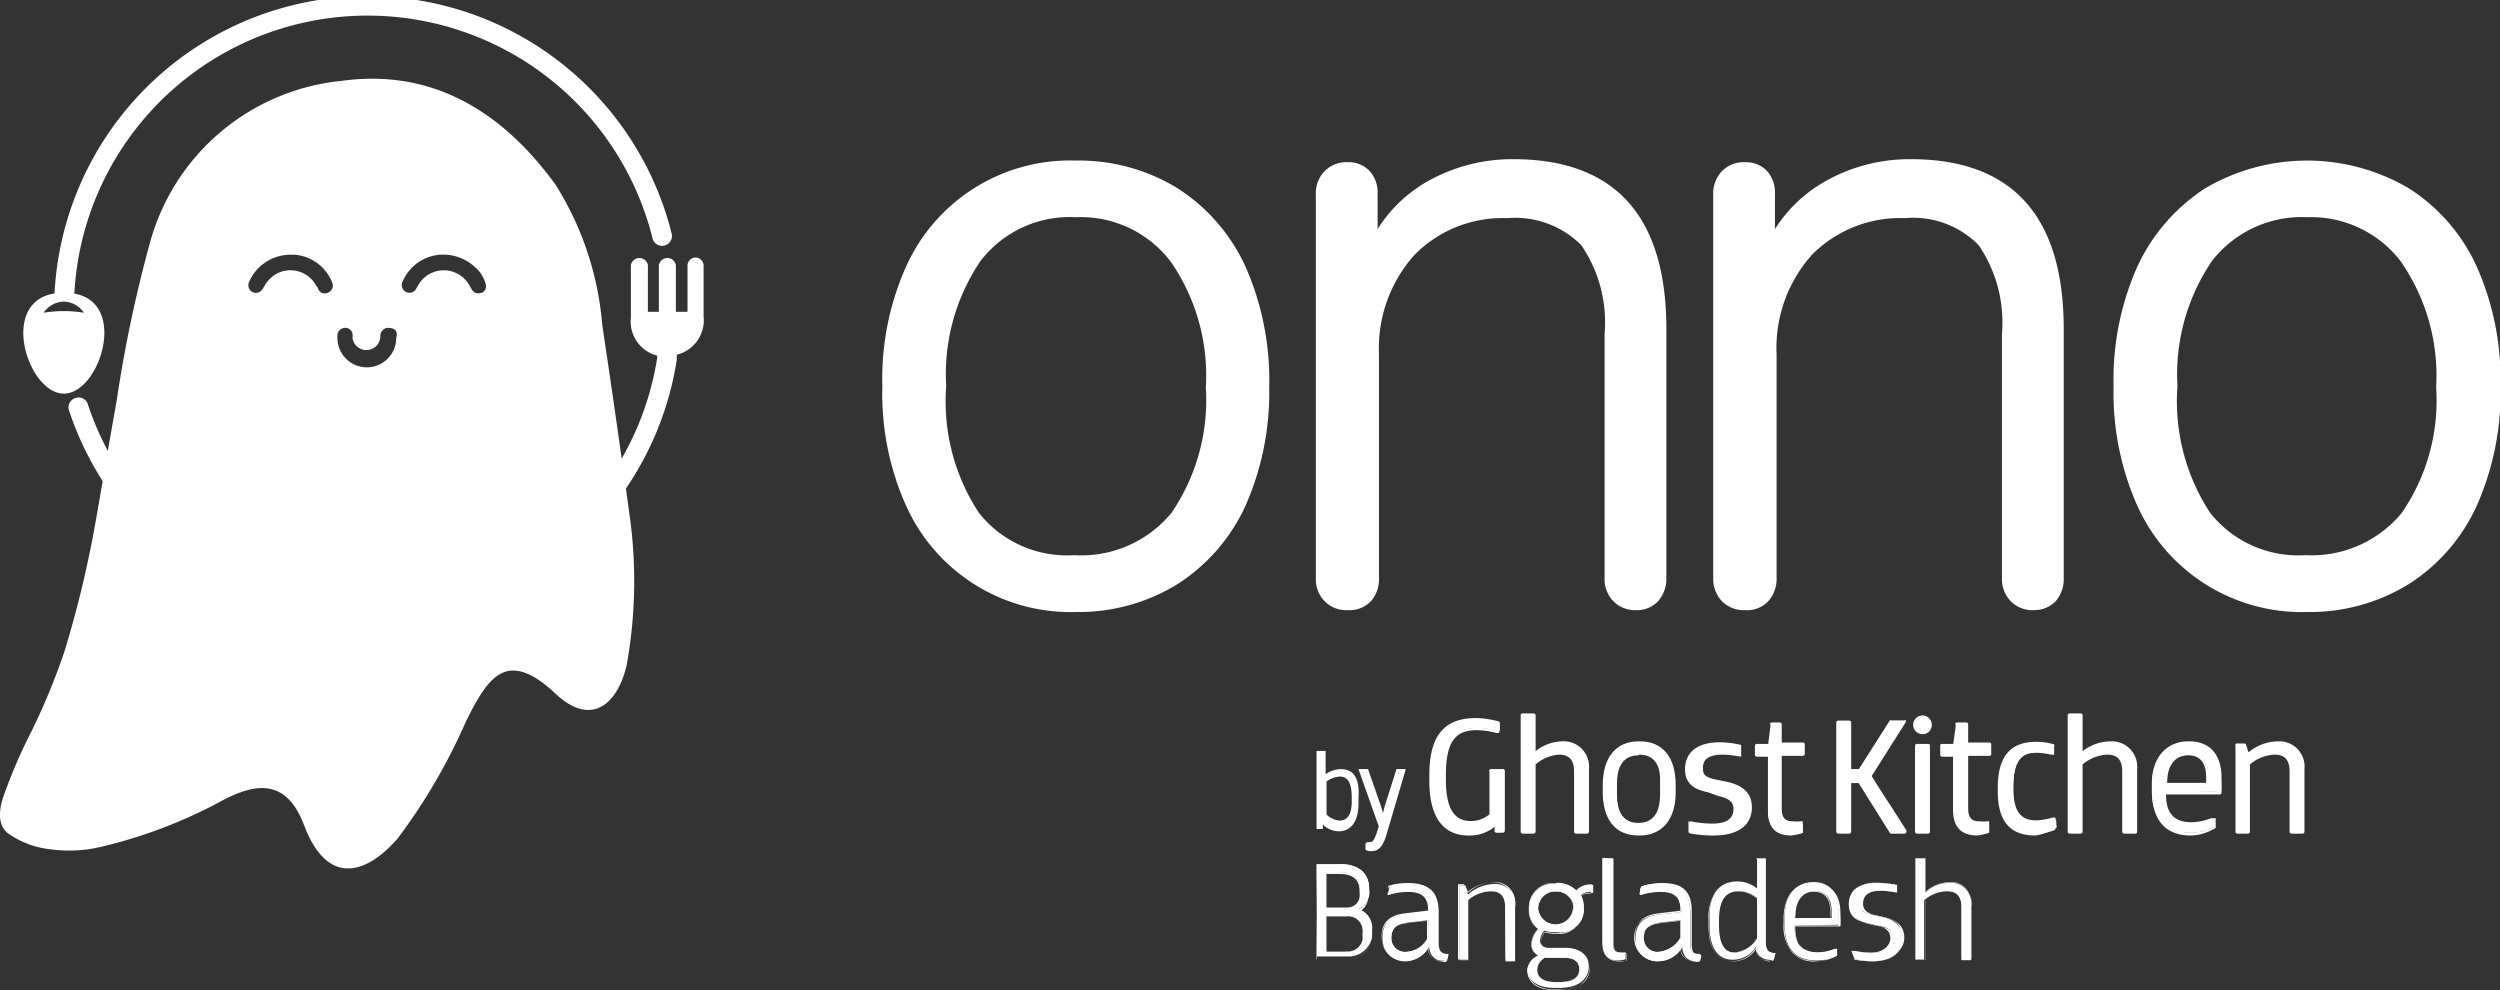 <svg xmlns="http://www.w3.org/2000/svg" viewBox="0 0 107.27 42.48"><rect x="0" y="0" width="107.27" height="42.48" fill="#333333" stroke="none"/><defs><style>.cls-1,.cls-2{fill:#fff;}.cls-1{fill-rule:evenodd;}</style></defs><title>onno logo 3</title><g id="Layer_2" data-name="Layer 2"><g id="Layer_1-2" data-name="Layer 1"><path class="cls-1" d="M12.1,13.3a.68.68,0,1,0,.67.68A.67.67,0,0,0,12.1,13.3Z"/><path class="cls-1" d="M19.16,13.3a.68.68,0,1,0,.68.68A.67.67,0,0,0,19.16,13.3Z"/><path class="cls-2" d="M29.87,11.05a.35.35,0,0,0-.37.33v2H29v-2a.37.37,0,0,0-.73,0v2h-.47v-2a.37.37,0,0,0-.73,0v2.25h0a1.51,1.51,0,0,0,1.13,1.63v.09a12.61,12.61,0,0,1-24.43,2,.41.41,0,0,0-.54-.27.42.42,0,0,0-.27.53,13.46,13.46,0,0,0,26.08-2.18s0-.09,0-.14v-.07h0a1.52,1.52,0,0,0,1.15-1.64h0V11.38A.36.36,0,0,0,29.87,11.05Z"/><path class="cls-2" d="M3.19,12.6A12.6,12.6,0,0,1,28,10.23a.42.42,0,0,0,.82-.21A13.45,13.45,0,0,0,2.34,12.59c-2.4.38-1.14,4.3.4,4.3S5.51,13,3.19,12.6Zm-.45.75a4.79,4.79,0,0,0-.87.07,1.09,1.09,0,0,1,.87-.48,1.08,1.08,0,0,1,.86.48A4.76,4.76,0,0,0,2.74,13.35Z"/><path class="cls-1" d="M27,22q-.55-4-1.16-8.07a13.31,13.31,0,0,0-2-6c-2.26-3.12-5.27-5-9.18-4.46a9.49,9.49,0,0,0-8.24,7A56.91,56.91,0,0,0,5,17.24c-.29,1.58-.55,3.17-.83,4.76h0a47.08,47.08,0,0,1-1.4,5.94,28.31,28.31,0,0,1-1.4,3.4A22.87,22.87,0,0,0,.17,34.11c-.4,1.11,0,1.54.21,1.67a3.83,3.83,0,0,0,1.77.66,5.93,5.93,0,0,0,2.29-.13,20.88,20.88,0,0,0,4.93-1.87c1.56-.86,2.91-1.09,3.69,1,1,2.61,2.67,2.07,4,.54A25,25,0,0,0,20,30.94c.91-1.8,1.7-3.18,3.82-1.19,1.65,1.56,2.75.3,3.08-1.27A20.33,20.33,0,0,0,27,22ZM14.09,12.55a.31.31,0,0,1-.44-.15c0-.05-.06-.11-.1-.17a1.25,1.25,0,0,0-2.09-.13c-.08.1-.13.21-.2.31a.33.33,0,0,1-.43.12.34.34,0,0,1-.14-.44,1.94,1.94,0,0,1,1.86-1.16h.1a1.89,1.89,0,0,1,1.59,1.16A.33.33,0,0,1,14.09,12.55ZM17,14.5s0,0,0,.06a1.26,1.26,0,0,1-2.52-.12.33.33,0,0,1,.29-.37.31.31,0,0,1,.36.3l0,.16a.6.6,0,0,0,1.19-.11.34.34,0,0,1,.38-.35C17,14.09,17.07,14.26,17,14.5Zm3.65-1.94a.32.32,0,0,1-.39-.11l-.11-.19a1.26,1.26,0,0,0-2.13-.14c-.07.1-.12.2-.18.3a.33.33,0,0,1-.49.06.34.34,0,0,1-.05-.45,1.89,1.89,0,0,1,1.58-1.1,2,2,0,0,1,1.49.52,1.46,1.46,0,0,1,.47.74A.31.31,0,0,1,20.69,12.56Z"/><path class="cls-2" d="M41.91,24.87a7.7,7.7,0,0,1-2.84-3.31,11.46,11.46,0,0,1-1-5,11.46,11.46,0,0,1,1-5,7.7,7.7,0,0,1,2.84-3.31,8.37,8.37,0,0,1,8.5,0,7.57,7.57,0,0,1,2.84,3.31,11.6,11.6,0,0,1,1,5,11.6,11.6,0,0,1-1,5,7.57,7.57,0,0,1-2.84,3.31,8.37,8.37,0,0,1-8.5,0Zm8.53-2.78A8.68,8.68,0,0,0,52,16.57a8.77,8.77,0,0,0-1.54-5.5,5.1,5.1,0,0,0-4.26-2,5.08,5.08,0,0,0-4.28,2,8.84,8.84,0,0,0-1.52,5.5,8.87,8.87,0,0,0,1.49,5.52A5.06,5.06,0,0,0,46.13,24,5.17,5.17,0,0,0,50.44,22.09Z"/><path class="cls-2" d="M46.17,26.26a7.74,7.74,0,0,1-7.31-4.6,11.77,11.77,0,0,1-1-5.09,11.77,11.77,0,0,1,1-5.09,7.71,7.71,0,0,1,7.31-4.59,8.08,8.08,0,0,1,4.36,1.19,7.88,7.88,0,0,1,2.93,3.4,12.07,12.07,0,0,1,1,5.09,12.07,12.07,0,0,1-1,5.09,7.88,7.88,0,0,1-2.93,3.4A8.08,8.08,0,0,1,46.17,26.26Zm0-18.93a7.31,7.31,0,0,0-6.9,4.34,11.37,11.37,0,0,0-1,4.9,11.37,11.37,0,0,0,1,4.9,7.77,7.77,0,0,0,11,3.21,7.45,7.45,0,0,0,2.77-3.21,11.67,11.67,0,0,0,1-4.9,11.67,11.67,0,0,0-1-4.9,7.45,7.45,0,0,0-2.77-3.21A7.57,7.57,0,0,0,46.17,7.33Zm0,16.9a5.34,5.34,0,0,1-4.45-2,9.12,9.12,0,0,1-1.54-5.66,9.09,9.09,0,0,1,1.57-5.64,5.84,5.84,0,0,1,8.9,0,9,9,0,0,1,1.58,5.64,8.93,8.93,0,0,1-1.57,5.66A5.44,5.44,0,0,1,46.13,24.23Zm0-14.91a4.83,4.83,0,0,0-4.1,1.88,8.66,8.66,0,0,0-1.47,5.37A8.69,8.69,0,0,0,42,22a4.81,4.81,0,0,0,4.09,1.82A5,5,0,0,0,50.27,22a8.58,8.58,0,0,0,1.47-5.38,8.59,8.59,0,0,0-1.49-5.37A4.84,4.84,0,0,0,46.17,9.32Z"/><path class="cls-2" d="M71.3,14.17V24.79a1.17,1.17,0,0,1-.29.85,1,1,0,0,1-.79.32,1.11,1.11,0,0,1-.82-.32,1.14,1.14,0,0,1-.31-.85V14.32a6.06,6.06,0,0,0-1-4,4.15,4.15,0,0,0-3.33-1.24,5.5,5.5,0,0,0-4.19,1.66A6.14,6.14,0,0,0,59,15.22v9.57a1.22,1.22,0,0,1-.29.85,1,1,0,0,1-.8.32,1.11,1.11,0,0,1-.82-.32,1.18,1.18,0,0,1-.3-.85V8.35A1.18,1.18,0,0,1,57,7.5a1.11,1.11,0,0,1,.82-.32,1,1,0,0,1,.76.3,1.16,1.16,0,0,1,.29.83v2.36A6,6,0,0,1,61.32,8,7,7,0,0,1,65,7.11Q71.31,7.11,71.3,14.17Z"/><path class="cls-2" d="M70.22,26.18a1.3,1.3,0,0,1-1-.39,1.36,1.36,0,0,1-.37-1V14.32a5.86,5.86,0,0,0-1-3.8,4,4,0,0,0-3.16-1.16,5.31,5.31,0,0,0-4,1.58,6,6,0,0,0-1.52,4.28v9.57a1.44,1.44,0,0,1-.34,1,1.27,1.27,0,0,1-1,.39,1.3,1.3,0,0,1-1-.39,1.36,1.36,0,0,1-.37-1V8.35a1.36,1.36,0,0,1,.37-1,1.3,1.3,0,0,1,1-.39,1.23,1.23,0,0,1,.93.37,1.37,1.37,0,0,1,.35,1v1.5a6.06,6.06,0,0,1,2.06-2,7.4,7.4,0,0,1,3.76-1c4.36,0,6.57,2.44,6.57,7.28V24.79a1.45,1.45,0,0,1-.35,1A1.23,1.23,0,0,1,70.22,26.18ZM64.71,8.91a4.38,4.38,0,0,1,3.51,1.32,6.31,6.31,0,0,1,1.1,4.09V24.79a.94.94,0,0,0,.25.7.83.83,0,0,0,.65.24.77.77,0,0,0,.62-.24,1,1,0,0,0,.24-.7V14.17c0-4.6-2-6.84-6.12-6.84a6.87,6.87,0,0,0-3.52.89,5.7,5.7,0,0,0-2.32,2.55l-.44.89V8.31a.94.94,0,0,0-.22-.68.81.81,0,0,0-.6-.23.84.84,0,0,0-.65.25.94.94,0,0,0-.25.7V24.79a1,1,0,0,0,.25.7.83.83,0,0,0,.65.24.79.79,0,0,0,.63-.24,1,1,0,0,0,.23-.7V15.22a6.38,6.38,0,0,1,1.64-4.58A5.73,5.73,0,0,1,64.71,8.91Z"/><path class="cls-2" d="M88.36,14.17V24.79a1.22,1.22,0,0,1-.29.85,1,1,0,0,1-.8.32,1.07,1.07,0,0,1-.81-.32,1.14,1.14,0,0,1-.31-.85V14.32a6.06,6.06,0,0,0-1.05-4,4.17,4.17,0,0,0-3.34-1.24,5.48,5.48,0,0,0-4.18,1.66A6.14,6.14,0,0,0,76,15.22v9.57a1.22,1.22,0,0,1-.29.85,1,1,0,0,1-.8.32,1.08,1.08,0,0,1-.81-.32,1.14,1.14,0,0,1-.31-.85V8.35a1.14,1.14,0,0,1,.31-.85,1.08,1.08,0,0,1,.81-.32,1,1,0,0,1,.77.3,1.16,1.16,0,0,1,.28.83v2.36A6,6,0,0,1,78.37,8,7.07,7.07,0,0,1,82,7.11Q88.35,7.11,88.36,14.17Z"/><path class="cls-2" d="M87.27,26.18a1.3,1.3,0,0,1-1-.39,1.36,1.36,0,0,1-.37-1V14.32a5.88,5.88,0,0,0-1-3.8,3.93,3.93,0,0,0-3.16-1.16,5.32,5.32,0,0,0-4,1.58,6,6,0,0,0-1.51,4.28v9.57a1.45,1.45,0,0,1-.35,1,1.25,1.25,0,0,1-1,.39,1.3,1.3,0,0,1-1-.39,1.4,1.4,0,0,1-.37-1V8.35a1.4,1.4,0,0,1,.37-1,1.3,1.3,0,0,1,1-.39,1.23,1.23,0,0,1,.93.37,1.37,1.37,0,0,1,.35,1v1.5a6.09,6.09,0,0,1,2.07-2,7.35,7.35,0,0,1,3.76-1c4.35,0,6.56,2.44,6.56,7.28V24.79a1.44,1.44,0,0,1-.34,1A1.27,1.27,0,0,1,87.27,26.18Z"/><path class="cls-2" d="M94.7,24.87a7.7,7.7,0,0,1-2.84-3.31,11.46,11.46,0,0,1-1-5,11.46,11.46,0,0,1,1-5A7.7,7.7,0,0,1,94.7,8.27a8.37,8.37,0,0,1,8.5,0,7.65,7.65,0,0,1,2.85,3.31,11.76,11.76,0,0,1,1,5,11.76,11.76,0,0,1-1,5,7.65,7.65,0,0,1-2.85,3.31,8.37,8.37,0,0,1-8.5,0Zm8.54-2.78a8.74,8.74,0,0,0,1.52-5.52,8.71,8.71,0,0,0-1.54-5.5,5.6,5.6,0,0,0-8.53,0,8.77,8.77,0,0,0-1.53,5.5,8.87,8.87,0,0,0,1.49,5.52A5.06,5.06,0,0,0,98.92,24,5.19,5.19,0,0,0,103.24,22.09Z"/><path class="cls-2" d="M99,26.26a7.74,7.74,0,0,1-7.31-4.6,11.92,11.92,0,0,1-1-5.09,11.92,11.92,0,0,1,1-5.09,8,8,0,0,1,2.93-3.4,8.62,8.62,0,0,1,8.74,0,7.81,7.81,0,0,1,2.93,3.4,11.92,11.92,0,0,1,1,5.09,11.92,11.92,0,0,1-1,5.09,7.81,7.81,0,0,1-2.93,3.4A8.08,8.08,0,0,1,99,26.26ZM99,7.33a7.28,7.28,0,0,0-6.89,4.34,11.37,11.37,0,0,0-1,4.9,11.37,11.37,0,0,0,1,4.9A7.28,7.28,0,0,0,99,25.81a7.61,7.61,0,0,0,4.12-1.13,7.37,7.37,0,0,0,2.76-3.21,11.52,11.52,0,0,0,1-4.9,11.52,11.52,0,0,0-1-4.9,7.37,7.37,0,0,0-2.76-3.21A7.61,7.61,0,0,0,99,7.33Zm0,16.9a5.34,5.34,0,0,1-4.45-2,9.12,9.12,0,0,1-1.53-5.66,9.09,9.09,0,0,1,1.56-5.64,5.84,5.84,0,0,1,8.9,0A9,9,0,0,1,105,16.57a9,9,0,0,1-1.57,5.66A5.47,5.47,0,0,1,98.92,24.23ZM99,9.32a4.88,4.88,0,0,0-4.09,1.88,8.66,8.66,0,0,0-1.48,5.37A8.74,8.74,0,0,0,94.83,22a4.81,4.81,0,0,0,4.09,1.82A5,5,0,0,0,103.06,22a8.51,8.51,0,0,0,1.47-5.38A8.59,8.59,0,0,0,103,11.2,4.84,4.84,0,0,0,99,9.32Z"/><path class="cls-2" d="M64,35v-1.9h.49v2.57h-.29l-.08-.31a1.63,1.63,0,0,1-1.05.39c-.86,0-1.59-.52-1.59-2.26v-.25c0-1.78.73-2.37,1.87-2.37a4.34,4.34,0,0,1,1,.14,2.89,2.89,0,0,1,0,.35l-.07,0a4.27,4.27,0,0,0-.85-.12c-1,0-1.42.47-1.42,2v.22c0,1.45.51,1.84,1.17,1.84A1.35,1.35,0,0,0,64,35Z"/><path class="cls-2" d="M63,35.85c-.76,0-1.67-.41-1.67-2.34v-.25c0-1.67.62-2.45,2-2.45a4.13,4.13,0,0,1,1,.15.07.07,0,0,1,0,.08,3.14,3.14,0,0,1,0,.35s0,.05,0,.06l-.06,0h-.06a3.55,3.55,0,0,0-.83-.12c-.81,0-1.34.33-1.34,1.92v.22c0,1.58.62,1.76,1.09,1.76a1.22,1.22,0,0,0,.78-.29V33.12A.08.08,0,0,1,64,33h.49a.08.08,0,0,1,.08.08v2.57a.09.09,0,0,1-.08.08h-.29a.09.09,0,0,1-.07-.06l0-.19A1.72,1.72,0,0,1,63,35.85ZM63.32,31c-1.22,0-1.79.73-1.79,2.29v.25c0,1.45.5,2.18,1.51,2.18a1.54,1.54,0,0,0,1-.37.1.1,0,0,1,.07,0,.09.09,0,0,1,.06.06l.06.25h.15V33.2h-.33V35a.09.09,0,0,1,0,.07h0a1.38,1.38,0,0,1-.9.35c-.84,0-1.25-.63-1.25-1.92V33.3c0-1.47.43-2.07,1.5-2.07a4.07,4.07,0,0,1,.84.11h0s0-.15,0-.24A4.66,4.66,0,0,0,63.32,31Z"/><path class="cls-2" d="M65.27,35.69v-5h.49v1.69h0A1.92,1.92,0,0,1,67,31.89,1,1,0,0,1,68.1,33v2.67h-.49V33.1c0-.57-.28-.8-.72-.8a1.86,1.86,0,0,0-1.13.46v2.93Z"/><path class="cls-2" d="M68.1,35.77h-.49a.08.08,0,0,1-.07-.08V33.1c0-.49-.21-.72-.65-.72a1.7,1.7,0,0,0-1,.42v2.89a.09.09,0,0,1-.08.08h-.49a.08.08,0,0,1-.07-.08v-5a.08.08,0,0,1,.07-.08h.49a.09.09,0,0,1,.08.08v1.54A1.91,1.91,0,0,1,67,31.81,1.09,1.09,0,0,1,68.18,33v2.67A.09.09,0,0,1,68.1,35.77Zm-.41-.16H68V33A.93.93,0,0,0,67,32a1.88,1.88,0,0,0-1.21.47h-.06a.07.07,0,0,1-.08-.07V30.77h-.33v4.84h.33V32.76a.07.07,0,0,1,0-.06,1.89,1.89,0,0,1,1.18-.47c.53,0,.8.3.8.87Z"/><path class="cls-2" d="M70.36,31.89c.92,0,1.46.66,1.46,1.79V34c0,1.14-.54,1.79-1.46,1.79H70.3c-.92,0-1.45-.65-1.45-1.79v-.3c0-1.13.53-1.79,1.45-1.79Zm1,1.71c0-.77-.3-1.3-1-1.3s-1,.53-1,1.3v.47c0,.77.3,1.29,1,1.29s1-.52,1-1.29Z"/><path class="cls-2" d="M70.36,35.85H70.3c-1,0-1.53-.7-1.53-1.87v-.3c0-1.17.57-1.87,1.53-1.87h.06c1,0,1.54.7,1.54,1.87V34C71.9,35.15,71.32,35.85,70.36,35.85ZM70.3,32c-.87,0-1.37.62-1.37,1.71V34c0,1.09.5,1.71,1.37,1.71h.06c.88,0,1.38-.62,1.38-1.71v-.3c0-1.09-.5-1.71-1.38-1.71Zm0,3.47c-.69,0-1.08-.49-1.08-1.37V33.6c0-.89.39-1.37,1.08-1.37s1.08.48,1.08,1.37v.47C71.41,35,71,35.44,70.33,35.44Zm0-3.06c-.76,0-.92.66-.92,1.22v.47c0,.8.31,1.21.92,1.21s.93-.41.93-1.21V33.6C71.26,33,71.1,32.38,70.33,32.38Z"/><path class="cls-2" d="M72.51,35.32l.07,0a5,5,0,0,0,.91.09c.65,0,1-.24,1-.71s-.18-.52-.73-.64l-.43-.09c-.6-.13-.94-.35-.94-1s.36-1.07,1.42-1.07a5,5,0,0,1,.83.09c0,.15,0,.34,0,.37l-.08,0a4.6,4.6,0,0,0-.72-.08c-.73,0-.94.28-.94.66s.23.48.62.56l.44.1c.75.15,1,.5,1,1,0,.72-.48,1.12-1.45,1.12a4.7,4.7,0,0,1-1-.09A2.78,2.78,0,0,1,72.51,35.32Z"/><path class="cls-2" d="M73.51,35.85a5.31,5.31,0,0,1-1-.09.09.09,0,0,1-.06-.07c0-.14,0-.36,0-.37a.08.08,0,0,1,0-.07l.07,0a.07.07,0,0,1,.06,0,4.93,4.93,0,0,0,.89.09c.61,0,.91-.21.91-.63,0-.25-.11-.44-.67-.56L73.3,34c-.52-.11-1-.31-1-1,0-.34.14-1.15,1.5-1.15a4.25,4.25,0,0,1,.85.1.06.06,0,0,1,.06.08v.17c0,.13,0,.18,0,.21a.07.07,0,0,1,0,.05l-.07,0h0a4.77,4.77,0,0,0-.71-.08c-.76,0-.86.31-.86.58s.06.38.56.49l.44.09c.75.16,1.1.51,1.1,1.11S74.78,35.85,73.51,35.85Zm-.89-.24a4.24,4.24,0,0,0,.89.08c.91,0,1.37-.35,1.37-1,0-.52-.3-.81-1-1l-.44-.09c-.46-.1-.69-.31-.69-.64,0-.49.33-.73,1-.73a4.37,4.37,0,0,1,.71.07h0s0-.09,0-.14,0-.07,0-.1A4.18,4.18,0,0,0,73.8,32c-.87,0-1.35.35-1.35,1s.24.74.89.88l.43.09c.55.13.79.34.79.72s-.19.79-1.07.79a5,5,0,0,1-.89-.09h0C72.6,35.42,72.61,35.52,72.62,35.61Z"/><path class="cls-2" d="M75.33,32h.56l.11-.86h.37V32h1v.41h-1v2.33c0,.5.23.64.55.64a1.81,1.81,0,0,0,.37,0l.07,0v.35a1.83,1.83,0,0,1-.5.07c-.66,0-1-.32-1-1V32.39h-.56Z"/><path class="cls-2" d="M76.86,35.85c-.7,0-1-.36-1-1.11V32.47h-.48a.09.09,0,0,1-.08-.08V32a.08.08,0,0,1,.08-.08h.49l.1-.79A.08.08,0,0,1,76,31h.37a.08.08,0,0,1,.08.08v.78h.91a.08.08,0,0,1,.08.08v.41a.09.09,0,0,1-.08.08h-.91v2.25c0,.49.22.56.47.56a2,2,0,0,0,.36,0s0,0,0,0l.07,0a.1.1,0,0,1,0,.07v.35a.08.08,0,0,1,0,.08A2.21,2.21,0,0,1,76.86,35.85Zm-1.45-3.54h.48a.09.09,0,0,1,.08.08v2.35c0,.66.27.95.89.95a1.83,1.83,0,0,0,.42,0V35.4a2,2,0,0,1-.36,0q-.63,0-.63-.72V32.39a.09.09,0,0,1,.08-.08h.91v-.26h-.91a.08.08,0,0,1-.08-.07V31.2h-.22L76,32a.08.08,0,0,1-.08.06h-.48Z"/><path class="cls-2" d="M81.18,35.69,79.8,33.52h-.45v2.17h-.48V31h.48V33.1h.45L81.16,31h.54L80.22,33.3c.23.4,1.29,2,1.52,2.39Z"/><path class="cls-2" d="M81.74,35.77h-.56a.1.1,0,0,1-.07,0L79.75,33.6h-.32v2.09a.09.09,0,0,1-.08.08h-.48a.09.09,0,0,1-.08-.08V31a.08.08,0,0,1,.08-.08h.48a.08.08,0,0,1,.08.08v2h.33l1.33-2.09a.08.08,0,0,1,.07,0h.54a.08.08,0,0,1,.07,0,.11.11,0,0,1,0,.08L80.31,33.3c.14.23.46.74.78,1.22l.71,1.11a.14.14,0,0,1,0,.06A.09.09,0,0,1,81.74,35.77Zm-.52-.16h.38c-.14-.23-.39-.61-.64-1s-.69-1.06-.81-1.27a.11.11,0,0,1,0-.08l1.41-2.2H81.2l-1.33,2.09a.08.08,0,0,1-.07,0h-.45a.08.08,0,0,1-.08-.08v-2H79v4.55h.32V33.52a.08.08,0,0,1,.08-.08h.45a.06.06,0,0,1,.06,0Z"/><path class="cls-2" d="M82.49,30.79a.32.32,0,1,1-.33.32A.31.31,0,0,1,82.49,30.79ZM82.25,32h.48v3.71h-.48Z"/><path class="cls-2" d="M82.73,35.77h-.48a.09.09,0,0,1-.08-.08V32a.08.08,0,0,1,.08-.08h.48a.07.07,0,0,1,.08.08v3.71A.08.08,0,0,1,82.73,35.77Zm-.4-.16h.32V32.05h-.32Zm.16-4.11a.4.4,0,1,1,.4-.39A.39.39,0,0,1,82.49,31.5Zm0-.63a.23.23,0,0,0-.25.24.22.22,0,0,0,.25.23.22.22,0,0,0,.24-.23A.22.22,0,0,0,82.49,30.87Z"/><path class="cls-2" d="M83.33,32h.55l.11-.86h.38V32h1v.41h-1v2.33c0,.5.22.64.54.64a2,2,0,0,0,.38,0l.06,0v.35a1.8,1.8,0,0,1-.49.07c-.66,0-1-.32-1-1V32.39h-.55Z"/><path class="cls-2" d="M84.86,35.85c-.71,0-1.06-.36-1.06-1.11V32.47h-.47a.08.08,0,0,1-.08-.08V32a.07.07,0,0,1,.08-.08h.48l.11-.79A.08.08,0,0,1,84,31h.38a.08.08,0,0,1,.07.08v.78h.91a.07.07,0,0,1,.08.08v.41a.08.08,0,0,1-.08.08h-.91v2.25c0,.49.23.56.47.56a1.77,1.77,0,0,0,.36,0,0,0,0,0,1,0,0l.07,0a.08.08,0,0,1,0,.07v.35a.08.08,0,0,1-.05.08A2.18,2.18,0,0,1,84.86,35.85ZM83.4,32.31h.48a.08.08,0,0,1,.08.08v2.35c0,.66.28.95.9.95a1.83,1.83,0,0,0,.42,0V35.4a2.28,2.28,0,0,1-.37,0c-.42,0-.62-.24-.62-.72V32.39a.08.08,0,0,1,.08-.08h.91v-.26h-.91a.07.07,0,0,1-.08-.07V31.2h-.23L84,32s0,.06-.08.06H83.4Z"/><path class="cls-2" d="M88.18,35.61a2.27,2.27,0,0,1-.84.16c-1,0-1.54-.49-1.54-1.83v-.11c0-1.43.56-1.94,1.58-1.94a2.32,2.32,0,0,1,.73.11c0,.13,0,.35,0,.35l0,0a3,3,0,0,0-.63-.08c-.66,0-1.1.27-1.1,1.54v.1c0,1.23.54,1.42,1.09,1.42a2.49,2.49,0,0,0,.7-.13l.06,0A2.32,2.32,0,0,1,88.18,35.61Z"/><path class="cls-2" d="M87.34,35.85c-1.1,0-1.62-.61-1.62-1.91v-.11c0-1.38.53-2,1.66-2a2.84,2.84,0,0,1,.76.11.11.11,0,0,1,0,.09l0,.35a.1.1,0,0,1,0,0l0,0H88a3.08,3.08,0,0,0-.61-.08c-.63,0-1,.25-1,1.46v.1c0,1.18.51,1.34,1,1.34a2.75,2.75,0,0,0,.68-.12h.06l.06,0a.07.07,0,0,1,0,0,2.82,2.82,0,0,1,.05.35.07.07,0,0,1,0,.08A2.33,2.33,0,0,1,87.34,35.85Zm0-3.88c-1,0-1.5.56-1.5,1.86v.11c0,1.23.44,1.75,1.46,1.75a2.43,2.43,0,0,0,.76-.13c0-.09,0-.19,0-.24a2.63,2.63,0,0,1-.69.12c-.54,0-1.17-.17-1.17-1.5v-.1c0-1.15.35-1.61,1.18-1.61a3.3,3.3,0,0,1,.61.07c0-.06,0-.16,0-.25A2.42,2.42,0,0,0,87.38,32Z"/><path class="cls-2" d="M88.8,35.69v-5h.48v1.69h0a1.91,1.91,0,0,1,1.25-.49A1,1,0,0,1,91.62,33v2.67h-.48V33.1c0-.57-.28-.8-.72-.8a1.88,1.88,0,0,0-1.14.46v2.93Z"/><path class="cls-2" d="M91.62,35.77h-.48a.09.09,0,0,1-.08-.08V33.1c0-.49-.2-.72-.64-.72a1.76,1.76,0,0,0-1.06.42v2.89a.08.08,0,0,1-.08.08H88.8a.09.09,0,0,1-.08-.08v-5a.09.09,0,0,1,.08-.08h.48a.08.08,0,0,1,.08.08v1.54a2,2,0,0,1,1.19-.42A1.09,1.09,0,0,1,91.7,33v2.67A.08.08,0,0,1,91.62,35.77Zm-.4-.16h.33V33a.94.94,0,0,0-1-1.05,1.88,1.88,0,0,0-1.2.47h-.07a.07.07,0,0,1-.07-.07V30.77h-.33v4.84h.33V32.76a.11.11,0,0,1,0-.06,1.94,1.94,0,0,1,1.19-.47c.52,0,.8.3.8.87Z"/><path class="cls-2" d="M92.86,34c0,1,.47,1.35,1.17,1.35a2.58,2.58,0,0,0,.92-.2l.07,0s0,.22,0,.33a2.23,2.23,0,0,1-1.1.25c-1,0-1.59-.57-1.59-1.83v-.25c0-1.14.61-1.8,1.48-1.8h.05c.79,0,1.3.47,1.3,1.46v.12a4.16,4.16,0,0,1,0,.54Zm0-.37h1.88v-.32c0-.81-.43-1-.85-1h0c-.51,0-1,.36-1,1.25Z"/><path class="cls-2" d="M94,35.85c-1.09,0-1.66-.66-1.66-1.91v-.25c0-1.14.6-1.88,1.55-1.88h.05c.87,0,1.38.56,1.38,1.54v.12a4.41,4.41,0,0,1,0,.55.08.08,0,0,1-.08.07H92.94c0,.82.36,1.19,1.09,1.19a2.28,2.28,0,0,0,.83-.17l.06,0H95l.07,0s0,0,0,.07h0v0l0,.28a.07.07,0,0,1,0,.06A2.06,2.06,0,0,1,94,35.85ZM93.85,32c-.85,0-1.4.67-1.4,1.72v.25c0,1.16.51,1.75,1.51,1.75a2.11,2.11,0,0,0,1-.22c0-.07,0-.17,0-.22h0a2.21,2.21,0,0,1-.88.19c-.84,0-1.25-.47-1.25-1.43a.08.08,0,0,1,.08-.08h2.22a2.81,2.81,0,0,0,0-.46v-.12c0-.89-.43-1.38-1.22-1.38Zm.89,1.75H92.86a.08.08,0,0,1-.08-.08v-.09c0-1,.55-1.32,1.06-1.32h0c.35,0,.93.14.93,1.09v.32A.09.09,0,0,1,94.74,33.72Zm-1.8-.16h1.72v-.24c0-.62-.26-.94-.77-.94h0c-.57,0-.9.44-.9,1.17Z"/><path class="cls-2" d="M96,35.69V32h.29l.15.44a2,2,0,0,1,1.31-.53A1,1,0,0,1,98.8,33v2.67h-.48V33.1c0-.57-.28-.8-.72-.8a1.88,1.88,0,0,0-1.14.46v2.93Z"/><path class="cls-2" d="M98.8,35.77h-.48a.09.09,0,0,1-.08-.08V33.1c0-.49-.2-.72-.64-.72a1.76,1.76,0,0,0-1.06.42v2.89a.09.09,0,0,1-.08.08H96a.08.08,0,0,1-.08-.08V32A.07.07,0,0,1,96,31.9h.29a.08.08,0,0,1,.08.05l.11.33a2,2,0,0,1,1.27-.47A1.08,1.08,0,0,1,98.88,33v2.67A.09.09,0,0,1,98.8,35.77Zm-.4-.16h.32V33a.93.93,0,0,0-1-1.05,1.91,1.91,0,0,0-1.26.51.08.08,0,0,1-.08,0s0,0,0-.05l-.12-.39h-.16v3.56h.32V32.76a.07.07,0,0,1,0-.06,1.94,1.94,0,0,1,1.19-.47c.52,0,.8.3.8.87Z"/><path class="cls-2" d="M56.5,37.09h1c.84,0,1.25.38,1.25,1.08v0a.79.79,0,0,1-.46.84v0a.85.85,0,0,1,.58.94v0a1,1,0,0,1-1.05,1.09H56.5Zm.41.34v1.51h.86a.55.55,0,0,0,.58-.62v-.13c0-.5-.26-.76-.87-.76Zm0,1.83v1.57h.86a.64.64,0,0,0,.7-.71V40a.62.62,0,0,0-.7-.69Z"/><path class="cls-2" d="M57.83,41.17H56.49V37.08h1a1.35,1.35,0,0,1,.94.28,1,1,0,0,1,.31.81v0a.81.81,0,0,1-.45.85h0c.4.13.58.43.58,1v0a1.21,1.21,0,0,1-.23.75A1,1,0,0,1,57.83,41.17Zm-1.32,0h1.32a1,1,0,0,0,1-1.08v0c0-.51-.18-.81-.57-.93h0v0h0a.81.81,0,0,0,.45-.84v0c0-.71-.42-1.08-1.24-1.08h-1Zm1.26-.33H56.9V39.25h.87a.63.63,0,0,1,.71.7v.17A.65.65,0,0,1,57.77,40.83Zm-.86,0h.86a.64.64,0,0,0,.7-.7V40a.62.62,0,0,0-.7-.68h-.86ZM57.77,39H56.9V37.42h.58c.59,0,.88.25.88.77v.13A.56.56,0,0,1,57.77,39Zm-.86,0h.86a.54.54,0,0,0,.57-.61v-.13c0-.51-.28-.76-.86-.76h-.57Z"/><path class="cls-2" d="M61.28,39.11c0-.58-.19-.87-.89-.87a3.05,3.05,0,0,0-.82.12l0,0a2.21,2.21,0,0,1,.06-.32,2.93,2.93,0,0,1,.84-.12c.94,0,1.26.42,1.26,1.23v1.31c0,.34.11.44.32.47l.1,0,0,.05-.06.24a.49.49,0,0,1-.2,0c-.33,0-.53-.22-.57-.59h0a1.16,1.16,0,0,1-1,.59.94.94,0,0,1-1-1v0c0-.57.31-.92,1-1l1-.11Zm0,1.15v-.78l-.88.11c-.53.06-.7.3-.7.64v0a.59.59,0,0,0,.62.62A1.25,1.25,0,0,0,61.28,40.26Z"/><path class="cls-2" d="M61.86,41.25a.56.56,0,0,1-.57-.59h0a1.15,1.15,0,0,1-1,.59,1,1,0,0,1-1-1v0c0-.59.34-.93,1-1l1-.11v0c0-.53-.15-.87-.88-.87a2.93,2.93,0,0,0-.82.13h0l-.06,0h0s.05-.27.06-.32h0a3.14,3.14,0,0,1,.85-.12c.89,0,1.27.37,1.27,1.24v1.31c0,.34.11.43.31.47l.1,0,0,.05h0l-.06.24h0A.31.31,0,0,1,61.86,41.25Zm-.59-.6h0a.55.55,0,0,0,.56.58.4.4,0,0,0,.19,0s.05-.19.06-.23l0,0-.09,0c-.2,0-.32-.13-.32-.48V39.11c0-.86-.38-1.22-1.26-1.22a2.71,2.71,0,0,0-.84.12c0,.05,0,.26,0,.3l0,0a3.23,3.23,0,0,1,.82-.12c.74,0,.89.34.89.88v0h0l-1,.12c-.67.08-1,.4-1,1v0a.93.93,0,0,0,1,.94,1.13,1.13,0,0,0,1-.58Zm-1,.24a.59.59,0,0,1-.63-.63v0c0-.39.22-.59.71-.65l.88-.1v.78h0A1.2,1.2,0,0,1,60.32,40.89Zm1-1.4-.87.11c-.48,0-.7.25-.7.63v0a.58.58,0,0,0,.62.61,1.18,1.18,0,0,0,1-.61Z"/><path class="cls-2" d="M62.62,41.17V38h.25l.12.38a1.75,1.75,0,0,1,1.11-.45.86.86,0,0,1,.91,1v2.32H64.6V38.92c0-.49-.24-.68-.61-.68a1.54,1.54,0,0,0-1,.39v2.54Z"/><path class="cls-2" d="M65,41.17h-.42V38.92c0-.45-.2-.68-.6-.68a1.57,1.57,0,0,0-1,.4v2.53h-.42V37.94h.26l.12.37a1.7,1.7,0,0,1,1.1-.45.87.87,0,0,1,.91,1Zm-.4,0H65V38.85a.86.86,0,0,0-.9-1,1.7,1.7,0,0,0-1.1.45h0L62.87,38h-.24v3.2H63V38.63h0a1.49,1.49,0,0,1,1-.4c.41,0,.62.23.62.69Z"/><path class="cls-2" d="M66.79,37.88a1.13,1.13,0,0,1,.84.33.79.79,0,0,1,.6-.26h.09v.32l0,0h-.08a.56.56,0,0,0-.4.14,1.08,1.08,0,0,1,.12.52A1,1,0,0,1,66.79,40h-.07a1.25,1.25,0,0,1-.45-.07.7.7,0,0,0-.19.42c0,.2.13.32.37.32h.72c.68,0,1,.38,1,.81v0c0,.45-.34.91-1.27.91h-.19c-.79,0-1.18-.36-1.18-.81v0A.8.8,0,0,1,66,41h0a.56.56,0,0,1-.28-.48,1.09,1.09,0,0,1,.29-.65,1,1,0,0,1-.4-.87,1.06,1.06,0,0,1,1.13-1.09Zm-.35,3.19h-.12a.64.64,0,0,0-.37.54c0,.33.27.53.8.53h.13c.65,0,.89-.21.89-.56v0c0-.27-.17-.49-.64-.49ZM66,39v0a.76.76,0,0,0,1.51,0v0a.69.69,0,0,0-.76-.74A.69.69,0,0,0,66,39Z"/><path class="cls-2" d="M66.91,42.48h-.19c-.87,0-1.18-.41-1.18-.81v0A.78.78,0,0,1,66,41h0a.55.55,0,0,1-.28-.48,1,1,0,0,1,.29-.65,1,1,0,0,1-.39-.87,1.06,1.06,0,0,1,1.13-1.1h.07a1.14,1.14,0,0,1,.84.33.79.79,0,0,1,.6-.26h.1v.34l-.06,0h-.08a.59.59,0,0,0-.39.13,1.14,1.14,0,0,1,.12.52,1,1,0,0,1-.33.82,1.18,1.18,0,0,1-.8.26h-.07a1.63,1.63,0,0,1-.45-.07.71.71,0,0,0-.19.41c0,.2.14.32.37.32h.72c.75,0,1,.43,1,.81v0C68.19,42,67.85,42.48,66.91,42.48Zm-.19-4.59A1.05,1.05,0,0,0,65.6,39a1,1,0,0,0,.39.86h0a1,1,0,0,0-.29.65A.53.53,0,0,0,66,41h0v0h0a.79.79,0,0,0-.43.66v0c0,.49.45.8,1.17.8h.19a1.53,1.53,0,0,0,1-.28.82.82,0,0,0,.28-.62v0c0-.48-.39-.8-1-.8h-.72c-.24,0-.38-.12-.38-.33a.72.72,0,0,1,.19-.43h0a1.29,1.29,0,0,0,.45.07h.07A1,1,0,0,0,67.91,39a1.14,1.14,0,0,0-.13-.52h0a.66.66,0,0,1,.41-.14h.08l0,0V38h-.08a.77.77,0,0,0-.6.26h0a1.08,1.08,0,0,0-.83-.33Zm.16,4.26h-.13c-.51,0-.81-.2-.81-.54a.67.67,0,0,1,.37-.55h.82c.56,0,.65.3.65.49v0Q67.78,42.15,66.88,42.15Zm-.56-1.07a.62.62,0,0,0-.36.53c0,.34.28.53.79.53h.13c.59,0,.88-.19.88-.56v0c0-.31-.22-.48-.63-.48h-.81Zm.43-1.37A.67.67,0,0,1,66,39v0a.76.76,0,0,1,1.52,0v0A.66.66,0,0,1,66.75,39.71Zm0-1.49A.68.68,0,0,0,66,39v0a.75.75,0,0,0,1.49,0v0A.69.69,0,0,0,66.75,38.22Z"/><path class="cls-2" d="M69.21,36.84v3.58c0,.37.12.46.35.46a.86.86,0,0,0,.19,0l0,0v.28a1.11,1.11,0,0,1-.34.05c-.47,0-.66-.28-.66-.8v-3.6Z"/><path class="cls-2" d="M69.46,41.25c-.45,0-.66-.26-.66-.81V36.83h.42v3.59c0,.38.13.45.34.45h.19l.06.06v.29h0A1.11,1.11,0,0,1,69.46,41.25Zm-.65-4.4v3.59c0,.54.21.79.65.79a1.67,1.67,0,0,0,.33,0v-.27l0-.05-.19,0c-.22,0-.36-.08-.36-.47V36.85Z"/><path class="cls-2" d="M72.11,39.11c0-.58-.18-.87-.89-.87a3.05,3.05,0,0,0-.82.12l-.05,0s.05-.27.06-.32a2.93,2.93,0,0,1,.84-.12c.94,0,1.27.42,1.27,1.23v1.31c0,.34.1.44.31.47l.1,0L73,41l-.06.24a.49.49,0,0,1-.2,0c-.33,0-.53-.22-.56-.59h0a1.16,1.16,0,0,1-1,.59.94.94,0,0,1-1-1v0c0-.57.31-.92,1-1l1-.11Zm0,1.15v-.78l-.88.11c-.53.06-.7.3-.7.64v0a.59.59,0,0,0,.62.62A1.25,1.25,0,0,0,72.11,40.26Z"/><path class="cls-2" d="M72.69,41.25a.57.57,0,0,1-.57-.59h0a1.15,1.15,0,0,1-1,.59,1,1,0,0,1-1-1v0c0-.59.34-.93,1-1l1-.11v0c0-.53-.15-.87-.88-.87a3,3,0,0,0-.82.13h0l-.06,0h0s0-.27.06-.32h0a3,3,0,0,1,.84-.12c.89,0,1.27.37,1.27,1.24v1.31c0,.34.12.43.31.47l.1,0L73,41h0l-.06.24h0A.31.31,0,0,1,72.69,41.25Zm-.59-.6h0c0,.37.24.58.56.58a.4.4,0,0,0,.19,0S72.93,41,73,41l0,0-.09,0c-.2,0-.32-.13-.32-.48V39.11c0-.86-.38-1.22-1.26-1.22a2.69,2.69,0,0,0-.83.12,1.77,1.77,0,0,0-.06.3l0,0a3.32,3.32,0,0,1,.82-.12c.75,0,.9.34.9.88v0h0l-1,.12c-.67.08-1,.4-1,1v0a.93.93,0,0,0,1,.94,1.13,1.13,0,0,0,1-.58Zm-.95.24a.6.6,0,0,1-.63-.63v0c0-.39.23-.59.71-.65l.89-.1v.78h0A1.19,1.19,0,0,1,71.15,40.89Zm.95-1.4-.87.11c-.47,0-.69.25-.69.63v0a.57.57,0,0,0,.61.61,1.18,1.18,0,0,0,.95-.61Z"/><path class="cls-2" d="M75.76,36.84v3.58c0,.33.09.44.31.47l.1,0,0,.05-.06.24a.49.49,0,0,1-.2,0,.55.55,0,0,1-.56-.56h0a1.17,1.17,0,0,1-1,.56c-.58,0-1-.41-1-1.51v-.3c0-1.11.5-1.55,1.2-1.55a1.35,1.35,0,0,1,.84.3V36.84Zm-2,2.87c0,.75.21,1.17.69,1.17a1.27,1.27,0,0,0,.94-.62V38.53a1.24,1.24,0,0,0-.78-.29c-.48,0-.85.27-.85,1.24Z"/><path class="cls-2" d="M75.93,41.25a.56.56,0,0,1-.56-.56h0a1.18,1.18,0,0,1-1,.56c-.39,0-1.06-.2-1.06-1.52v-.3a1.85,1.85,0,0,1,.34-1.2,1.1,1.1,0,0,1,.87-.36,1.37,1.37,0,0,1,.83.3V36.83h.42v3.59c0,.31.08.43.31.47l.1,0,0,0h0l-.06.24h0A.39.39,0,0,1,75.93,41.25Zm-.59-.58h0a.54.54,0,0,0,.55.55.51.51,0,0,0,.2,0l.06-.23,0,0-.09,0c-.24,0-.32-.17-.32-.48V36.85h-.39V38.2h0a1.32,1.32,0,0,0-.83-.3c-.54,0-1.19.26-1.19,1.54v.3c0,1,.37,1.5,1,1.5a1.17,1.17,0,0,0,1-.56Zm-.93.22c-.46,0-.7-.4-.7-1.18v-.23c0-.84.28-1.25.86-1.25a1.26,1.26,0,0,1,.77.28h0v1.74h0A1.22,1.22,0,0,1,74.41,40.89Zm.16-2.65c-.57,0-.84.41-.84,1.24v.23c0,.77.23,1.16.68,1.16a1.2,1.2,0,0,0,.93-.61V38.53h0A1.21,1.21,0,0,0,74.57,38.24Z"/><path class="cls-2" d="M77,39.71c0,.89.39,1.17,1,1.17a2,2,0,0,0,.77-.17l.06,0s0,.19,0,.28a1.71,1.71,0,0,1-.92.22c-.85,0-1.34-.49-1.34-1.59v-.21c0-1,.52-1.56,1.24-1.56h0c.66,0,1.09.41,1.09,1.27v.09c0,.21,0,.47,0,.47Zm0-.32h1.59v-.28c0-.69-.36-.87-.72-.87h0c-.44,0-.83.31-.83,1.07Z"/><path class="cls-2" d="M77.89,41.25a1.22,1.22,0,0,1-1-.39,1.77,1.77,0,0,1-.36-1.21v-.21c0-1,.49-1.57,1.25-1.57h0c.71,0,1.1.45,1.1,1.28v.09a3.71,3.71,0,0,1,0,.47H77c0,.79.31,1.15,1,1.15a1.86,1.86,0,0,0,.72-.15l0,0h0l.07,0h0v0c0,.06,0,.17,0,.24h0A1.72,1.72,0,0,1,77.89,41.25Zm-.1-3.36c-.75,0-1.23.6-1.23,1.55v.21c0,1.05.45,1.58,1.33,1.58a1.72,1.72,0,0,0,.92-.22c0-.06,0-.17,0-.23v0l-.06,0,0,0a2,2,0,0,1-.72.15c-.68,0-1-.37-1-1.18h1.94a3.24,3.24,0,0,0,0-.47v-.09c0-.82-.39-1.26-1.09-1.26Zm.76,1.51H77v-.09a1.21,1.21,0,0,1,.26-.83.75.75,0,0,1,.58-.25h0c.33,0,.72.15.72.88Zm-1.58,0h1.57v-.27c0-.71-.39-.87-.71-.87h0c-.52,0-.82.4-.82,1.07Z"/><path class="cls-2" d="M79.52,40.85l.06-.05a4,4,0,0,0,.76.08c.55,0,.84-.2.84-.61s-.15-.45-.62-.56l-.36-.08c-.51-.11-.8-.3-.8-.82s.31-.93,1.21-.93a4,4,0,0,1,.7.08c0,.12,0,.29,0,.31l-.06,0a4.65,4.65,0,0,0-.61-.06c-.62,0-.8.23-.8.57s.2.41.53.48l.37.08c.63.14.88.44.88.9,0,.62-.41,1-1.23,1a3.79,3.79,0,0,1-.81-.08C79.53,41,79.52,40.85,79.52,40.85Z"/><path class="cls-2" d="M80.36,41.25a3.91,3.91,0,0,1-.81-.08h0c0-.12,0-.31,0-.31h0l.07-.05h0a3.2,3.2,0,0,0,.76.08c.55,0,.83-.2.83-.6s-.18-.45-.61-.55l-.36-.08c-.48-.1-.8-.29-.8-.83a.88.88,0,0,1,.26-.66,1.38,1.38,0,0,1,1-.28,4.2,4.2,0,0,1,.7.08h0s0,.1,0,.15,0,.15,0,.17h0l-.07,0h0a3.81,3.81,0,0,0-.6-.07c-.54,0-.79.18-.79.57,0,.24.17.4.52.48l.37.08c.6.13.88.41.88.9S81.17,41.25,80.36,41.25Zm-.8-.1a3.75,3.75,0,0,0,.8.08c.8,0,1.22-.33,1.22-1s-.28-.76-.87-.89l-.37-.08c-.36-.08-.54-.24-.54-.49,0-.4.26-.58.81-.58a3.62,3.62,0,0,1,.61.07l0,0a1.3,1.3,0,0,0,0-.17s0-.09,0-.14a4.39,4.39,0,0,0-.69-.07,1.41,1.41,0,0,0-.94.27.86.86,0,0,0-.26.65c0,.53.32.71.79.82l.37.08c.44.1.62.26.62.56s-.29.62-.85.62a3.82,3.82,0,0,1-.76-.08l-.06,0S79.54,41.05,79.56,41.15Z"/><path class="cls-2" d="M82.2,41.17V36.84h.41V38.3h0a1.57,1.57,0,0,1,1.06-.42.86.86,0,0,1,.9,1v2.32h-.41V38.92c0-.49-.23-.68-.6-.68a1.52,1.52,0,0,0-1,.39v2.54Z"/><path class="cls-2" d="M84.59,41.17h-.42V38.92c0-.45-.2-.68-.6-.68a1.51,1.51,0,0,0-.95.4v2.53h-.43V36.83h.43v1.46h0a1.61,1.61,0,0,1,1.06-.42.87.87,0,0,1,.91,1Zm-.41,0h.39V38.85a.85.85,0,0,0-.89-1,1.57,1.57,0,0,0-1.05.41h0V36.85h-.39v4.31h.39V38.63h0a1.54,1.54,0,0,1,1-.4c.41,0,.61.23.61.69Z"/><path class="cls-2" d="M57.52,33a1.18,1.18,0,0,0-.64.22v-1h-.39v3.35h.27v0c0-.06,0-.12,0-.19a1,1,0,0,0,.69.29c.25,0,.84-.12.84-1.2v-.21C58.35,33.36,58.07,33,57.52,33ZM58,34.21v.16c0,.57-.17.84-.53.84a.91.91,0,0,1-.55-.26V33.53a1.1,1.1,0,0,1,.57-.21C57.72,33.32,58,33.43,58,34.21Z"/><path class="cls-2" d="M59.92,33l-.51,1.61-.07.29a1.71,1.71,0,0,0-.08-.29L58.7,33h-.41l.87,2.46-.09.28c-.12.35-.18.39-.29.39a.35.35,0,0,1-.12,0h0l-.07.07,0,.26h0a.43.43,0,0,0,.26.06c.3,0,.48-.19.63-.67L60.32,33Z"/></g></g></svg>